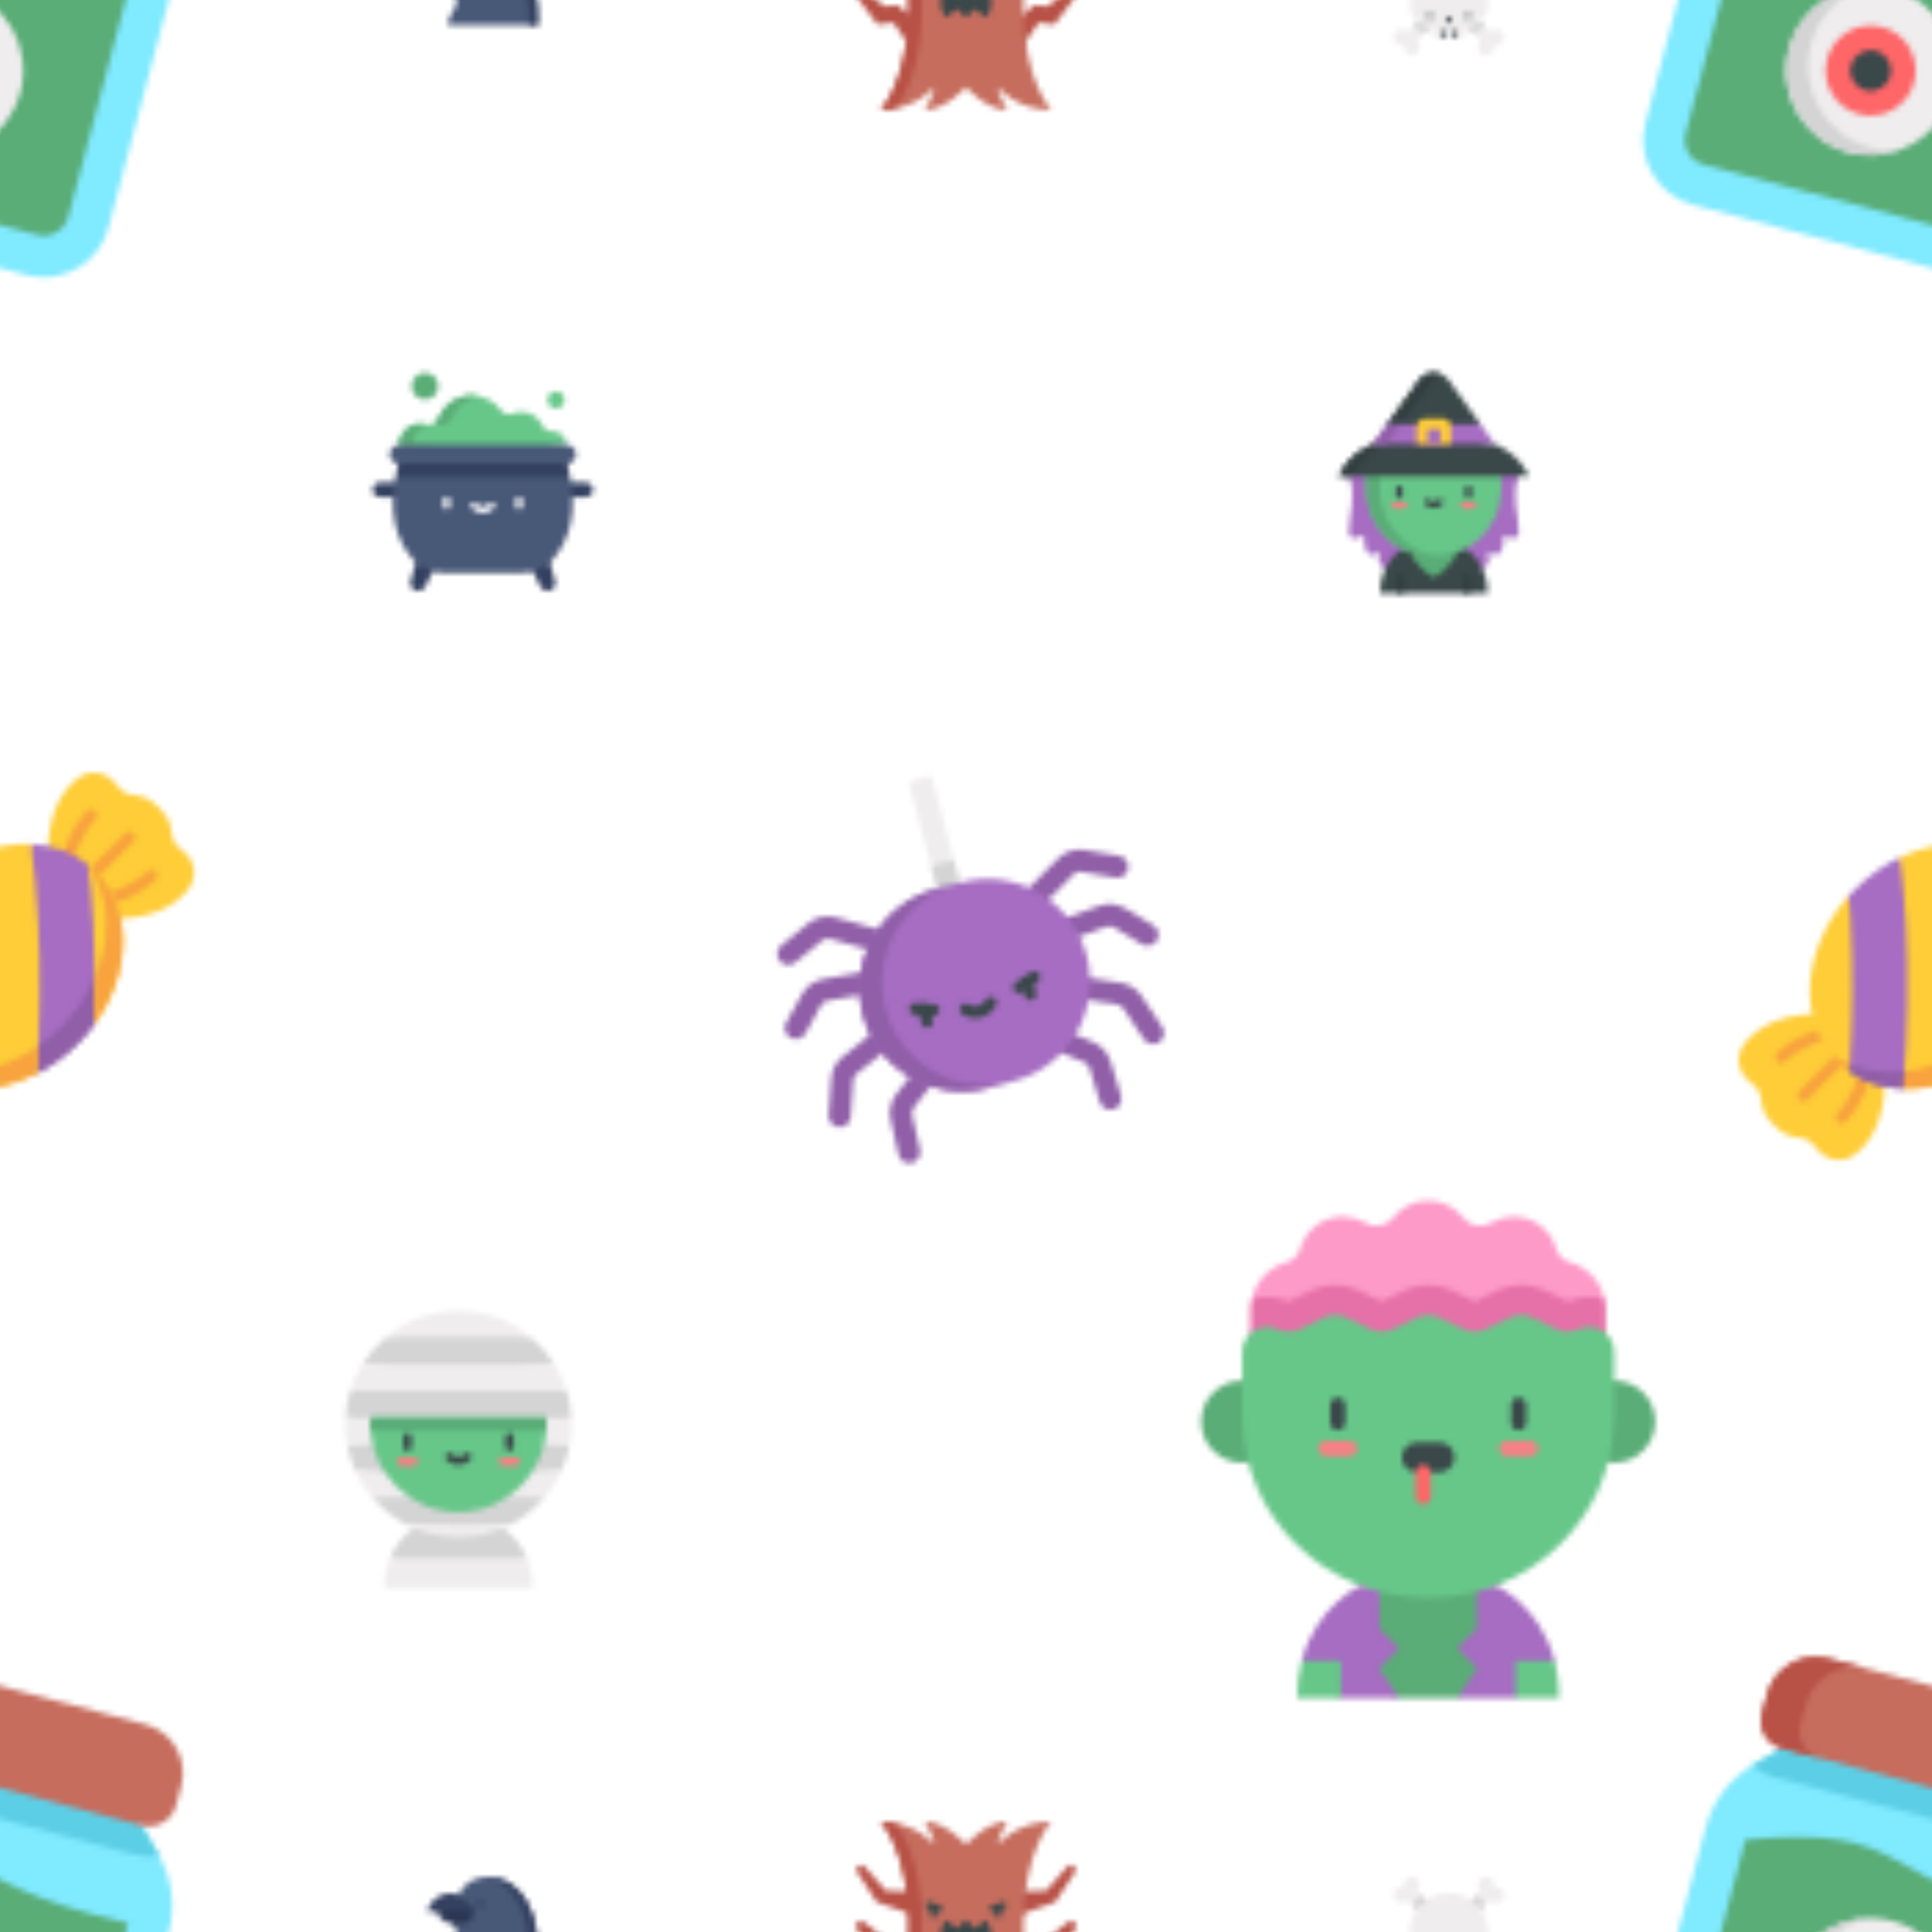 <svg xmlns="http://www.w3.org/2000/svg" xmlns:xlink="http://www.w3.org/1999/xlink" xmlns:fi="http://pattern.flaticon.com/" x="0" y="0" width="350" height="350" viewBox="0 0 350 350"><rect x="0px" y="0px" width="100%" height="100%" opacity="1" fill="transparent"/><defs><g transform="matrix(0.17 0.045 -0.045 0.17 317.933 -53.064)" id="L1_1"><path d="M 390.238 125.332 L 366.449 101.543 L 213.508 57.688 L 55.566 101.543 L 31.781 125.332 C 11.75 145.359 0.5 172.523 0.5 200.848 L 0.5 442.934 C 0.5 481.078 31.422 512 69.566 512 L 352.453 512 C 390.598 512 421.52 481.078 421.52 442.934 L 421.52 200.848 C 421.52 172.523 410.266 145.359 390.238 125.332 Z M 390.238 125.332 " fill="#80eaff" fill-opacity="1" stroke="none"/><path d="M 378.613 202.398 C 174.184 210.953 211.008 140.875 43.406 202.398 L 43.406 442.934 C 43.406 457.359 55.141 469.094 69.566 469.094 L 352.453 469.094 C 366.875 469.094 378.613 457.359 378.613 442.934 L 378.613 202.398 " fill="#5aad77" fill-opacity="1" stroke="none"/><path d="M 298.16 331.559 C 298.16 379.691 259.141 418.707 211.008 418.707 C 162.875 418.707 123.859 379.691 123.859 331.559 C 123.859 283.426 162.875 244.406 211.008 244.406 C 259.141 244.406 298.16 283.426 298.16 331.559 Z M 298.16 331.559 " fill="#efedee" fill-opacity="1" stroke="none"/><path d="M 231.613 408.406 C 183.48 408.406 144.461 369.387 144.461 321.254 C 144.461 291.27 159.609 264.828 182.664 249.145 C 148.453 260.91 123.859 293.352 123.859 331.559 C 123.859 379.691 162.875 418.707 211.008 418.707 C 229.156 418.707 246.004 413.156 259.957 403.668 C 251.07 406.723 241.539 408.406 231.613 408.406 Z M 231.613 408.406 " fill="#d4d4d4" fill-opacity="1" stroke="none"/><path d="M 257.391 331.559 C 257.391 357.172 236.625 377.938 211.008 377.938 C 185.395 377.938 164.625 357.172 164.625 331.559 C 164.625 305.941 185.395 285.176 211.008 285.176 C 236.625 285.176 257.391 305.941 257.391 331.559 Z M 257.391 331.559 " fill="#ff6668" fill-opacity="1" stroke="none"/><path d="M 231.984 331.559 C 231.984 343.141 222.594 352.531 211.008 352.531 C 199.426 352.531 190.035 343.141 190.035 331.559 C 190.035 319.973 199.426 310.582 211.008 310.582 C 222.594 310.582 231.984 319.973 231.984 331.559 Z M 231.984 331.559 " fill="#3a484a" fill-opacity="1" stroke="none"/><path d="M 55.566 132.449 L 366.449 132.449 C 375.473 132.449 384.031 130.434 391.715 126.848 C 391.227 126.34 390.734 125.832 390.238 125.332 L 366.449 101.543 L 213.508 57.688 L 55.566 101.543 L 31.781 125.332 C 31.281 125.832 30.789 126.34 30.301 126.848 C 37.984 130.434 46.543 132.449 55.566 132.449 Z M 55.566 132.449 " fill="#5ccfe6" fill-opacity="1" stroke="none"/><path d="M 343.684 0 L 78.336 0 C 49.715 0 26.516 23.199 26.516 51.82 L 26.516 72.492 C 26.516 88.535 39.523 101.543 55.566 101.543 L 366.449 101.543 C 382.496 101.543 395.5 88.535 395.5 72.492 L 395.5 51.82 C 395.5 23.199 372.301 0 343.684 0 Z M 343.684 0 " fill="#c66d5e" fill-opacity="1" stroke="none"/><path d="M 67.723 72.492 L 67.723 51.82 C 67.723 23.199 90.922 0 119.543 0 L 78.336 0 C 49.715 0 26.516 23.199 26.516 51.82 L 26.516 72.492 C 26.516 88.535 39.523 101.543 55.566 101.543 L 96.773 101.543 C 80.73 101.543 67.723 88.539 67.723 72.492 Z M 67.723 72.492 " fill="#b85146" fill-opacity="1" stroke="none"/></g><g transform="matrix(0.039 0 0 0.039 77.5 340)" id="L1_3"><path d="M 144.977 83.117 C 202.023 -60.707 526.023 -47.352 511.527 372.012 L 93.203 372.012 C 93.203 310.918 170.863 281.926 113.914 216.691 Z M 144.977 83.117 " fill="#485877" fill-opacity="1" stroke="none"/><path d="M 259.996 1.711 C 364.684 13.859 479.062 119.09 470.32 372.012 L 511.527 372.012 C 521.441 85.227 373.055 -11.672 259.996 1.711 Z M 259.996 1.711 " fill="#334060" fill-opacity="1" stroke="none"/><path d="M 133.227 133.652 L 41.949 161.812 C 41.949 161.812 59.031 216.691 113.914 216.691 L 159.992 216.691 C 190.301 216.691 214.871 192.121 214.871 161.812 Z M 133.227 133.652 " fill="#2b3652" fill-opacity="1" stroke="none"/><path d="M 214.871 161.812 L 0.012 161.812 C -1.023 126.09 59.551 54.641 144.977 83.117 C 162.578 118.84 214.871 119.359 214.871 161.812 Z M 214.871 161.812 " fill="#334060" fill-opacity="1" stroke="none"/><path d="M 244.379 143.879 C 240.113 143.879 236.652 140.422 236.652 136.152 L 236.652 115.699 C 236.652 111.43 240.113 107.973 244.379 107.973 C 248.648 107.973 252.105 111.43 252.105 115.699 L 252.105 136.152 C 252.105 140.422 248.648 143.879 244.379 143.879 Z M 244.379 143.879 " fill="#2b3652" fill-opacity="1" stroke="none"/></g><g transform="matrix(0.078 0 0 0.078 155 330)" id="L1_5"><path d="M 385.211 162.023 L 442.727 160.379 L 492.148 104.191 C 495.73 100.117 501.777 99.328 506.289 102.348 C 511.219 105.652 512.566 112.312 509.312 117.273 L 463.52 187.02 L 365.59 221.332 L 356.035 193.355 Z M 385.211 162.023 " fill="#b85146" fill-opacity="1" stroke="none"/><path d="M 378.363 377.688 L 424.855 309.055 L 461.941 313.176 L 509.961 249.609 C 513.453 244.984 513.062 238.504 509.039 234.332 C 504.824 229.961 497.973 229.512 493.223 233.297 L 445.973 270.938 L 415.066 268.363 L 370.145 306.41 L 348.105 357.988 Z M 378.363 377.688 " fill="#b85146" fill-opacity="1" stroke="none"/><path d="M 256.418 53.035 C 256.418 53.035 208.484 0 160.547 0 C 160.547 0 181.965 35.695 182.984 53.035 C 182.984 53.035 138.109 0 58.555 0 C 58.555 0 122.812 69.355 122.812 235.602 L 122.812 276.398 C 122.812 442.645 58.555 512 58.555 512 C 138.109 512 182.984 458.965 182.984 458.965 C 181.965 476.305 160.547 512 160.547 512 C 208.484 512 256.418 458.965 256.418 458.965 C 256.418 458.965 304.355 512 352.293 512 C 352.293 512 330.875 476.305 329.855 458.965 C 329.855 458.965 374.73 512 454.285 512 C 454.285 512 390.031 442.645 390.031 276.398 L 390.031 235.602 C 390.027 69.355 454.285 0 454.285 0 C 374.73 0 329.855 53.035 329.855 53.035 C 330.875 35.699 352.293 0 352.293 0 C 304.355 0 256.418 53.035 256.418 53.035 Z M 256.418 53.035 " fill="#c66d5e" fill-opacity="1" stroke="none"/><path d="M 92.195 3.273 C 81.797 1.215 70.574 0 58.555 0 C 58.555 0 103.516 48.555 118.215 161.754 L 70.113 160.379 L 20.691 104.191 C 17.109 100.117 11.059 99.328 6.551 102.348 C 1.621 105.652 0.273 112.312 3.527 117.273 L 49.32 187.02 L 122.391 212.617 C 122.664 220.066 122.812 227.723 122.812 235.602 L 122.812 276.398 C 122.812 280.824 122.758 285.164 122.668 289.449 L 97.773 268.363 L 66.867 270.938 L 19.617 233.297 C 14.863 229.512 8.016 229.961 3.801 234.332 C -0.223 238.504 -0.613 244.984 2.879 249.609 L 50.898 313.176 L 87.984 309.055 L 117.84 353.125 C 102.762 464.277 58.555 512 58.555 512 C 70.574 512 81.797 510.785 92.195 508.727 C 104.445 493.254 153.715 421.973 153.715 276.398 L 153.715 235.602 C 153.715 90.027 104.449 18.746 92.195 3.273 Z M 92.195 3.273 " fill="#b85146" fill-opacity="1" stroke="none"/><path d="M 304.309 231.203 C 302.508 229.301 299.492 229.234 297.57 231.016 L 278.57 248.617 L 259.691 231.133 C 257.844 229.422 254.992 229.422 253.148 231.133 L 234.27 248.617 L 215.27 231.016 C 213.348 229.234 210.336 229.301 208.531 231.203 C 204.332 235.637 197.957 245.242 197.957 262.695 C 197.957 280.152 204.332 289.758 208.531 294.191 C 210.332 296.094 213.348 296.16 215.27 294.379 L 234.27 276.777 L 253.148 294.262 C 254.996 295.969 257.848 295.969 259.691 294.262 L 278.57 276.777 L 297.57 294.375 C 299.492 296.16 302.504 296.094 304.309 294.188 C 308.508 289.758 314.883 280.148 314.883 262.695 C 314.883 245.242 308.508 235.637 304.309 231.203 Z M 304.309 231.203 " fill="#3a484a" fill-opacity="1" stroke="none"/><path d="M 196.723 194.965 L 171.887 186.559 C 167.848 185.191 163.461 187.359 162.094 191.402 C 160.723 195.441 162.891 199.828 166.934 201.195 L 173.41 203.387 L 173.41 215.91 C 173.41 220.176 176.867 223.637 181.137 223.637 C 185.402 223.637 188.863 220.176 188.863 215.91 L 188.863 208.617 L 191.766 209.602 C 192.586 209.879 193.422 210.012 194.246 210.012 C 197.465 210.012 200.473 207.98 201.562 204.762 C 202.93 200.719 200.762 196.332 196.723 194.965 Z M 196.723 194.965 " fill="#3a484a" fill-opacity="1" stroke="none"/><path d="M 350.746 191.402 C 349.379 187.359 344.992 185.191 340.953 186.559 L 316.117 194.965 C 312.078 196.332 309.91 200.719 311.277 204.762 C 312.367 207.98 315.375 210.012 318.594 210.012 C 319.414 210.012 320.254 209.879 321.074 209.602 L 323.977 208.617 L 323.977 215.91 C 323.977 220.176 327.438 223.637 331.703 223.637 C 335.973 223.637 339.43 220.176 339.43 215.91 L 339.43 203.387 L 345.906 201.195 C 349.949 199.828 352.117 195.441 350.746 191.402 Z M 350.746 191.402 " fill="#3a484a" fill-opacity="1" stroke="none"/></g><g transform="matrix(0.039 0 0 0.039 252.5 340)" id="L1_7"><path d="M 445.863 402.926 C 446.668 403.734 447.961 403.703 448.766 402.898 C 448.773 402.891 448.777 402.887 448.781 402.883 C 463.82 387.844 488.574 388.434 502.852 404.652 C 515.094 418.555 515.043 439.809 502.738 453.656 C 492.816 464.828 477.906 468.504 464.695 464.695 C 468.5 477.906 464.824 492.82 453.656 502.742 C 439.809 515.043 418.551 515.094 404.648 502.855 C 388.43 488.574 387.84 463.824 402.883 448.781 C 402.887 448.777 402.891 448.77 402.898 448.766 C 403.703 447.961 403.73 446.668 402.926 445.867 L 66.137 109.074 C 65.328 108.266 64.035 108.297 63.234 109.102 C 63.227 109.105 63.223 109.113 63.219 109.117 C 48.18 124.16 23.426 123.57 9.148 107.352 C -3.094 93.449 -3.043 72.191 9.258 58.344 C 19.184 47.176 34.094 43.5 47.305 47.305 C 43.5 34.094 47.176 19.184 58.344 9.262 C 72.191 -3.043 93.449 -3.094 107.352 9.145 C 123.57 23.426 124.16 48.176 109.117 63.219 C 109.113 63.223 109.109 63.227 109.102 63.23 C 108.297 64.035 108.266 65.328 109.074 66.133 Z M 445.863 402.926 " fill="#efedee" fill-opacity="1" stroke="none"/><path d="M 66.137 402.926 C 65.328 403.734 64.035 403.703 63.234 402.898 C 63.227 402.891 63.223 402.887 63.219 402.883 C 48.18 387.844 23.426 388.434 9.148 404.652 C -3.094 418.555 -3.043 439.809 9.262 453.656 C 19.184 464.828 34.094 468.504 47.305 464.695 C 43.5 477.906 47.176 492.82 58.344 502.742 C 72.191 515.043 93.449 515.094 107.352 502.855 C 123.57 488.574 124.16 463.824 109.117 448.781 C 109.113 448.777 109.109 448.77 109.102 448.766 C 108.297 447.961 108.266 446.668 109.074 445.867 L 445.863 109.074 C 446.668 108.27 447.961 108.297 448.766 109.102 C 448.773 109.109 448.777 109.113 448.781 109.117 C 463.82 124.16 488.574 123.57 502.852 107.352 C 515.094 93.449 515.043 72.191 502.738 58.344 C 492.816 47.176 477.906 43.5 464.695 47.309 C 468.5 34.094 464.824 19.184 453.656 9.262 C 439.809 -3.039 418.551 -3.09 404.648 9.148 C 388.43 23.426 387.84 48.18 402.883 63.219 C 402.887 63.227 402.891 63.23 402.898 63.234 C 403.703 64.039 403.73 65.332 402.926 66.137 Z M 66.137 402.926 " fill="#efedee" fill-opacity="1" stroke="none"/><path d="M 382.441 86.621 L 89.832 379.23 C 105.812 393.141 125.125 403.32 146.398 408.383 C 146.398 408.43 146.406 408.48 146.406 408.527 L 425.484 129.453 C 413.254 113.211 398.746 98.773 382.441 86.621 Z M 382.441 86.621 " fill="#d4d4d4" fill-opacity="1" stroke="none"/><path d="M 129.559 86.621 C 113.25 98.773 98.746 113.211 86.516 129.453 L 365.594 408.531 C 365.594 408.48 365.602 408.43 365.602 408.383 C 386.875 403.32 406.188 393.145 422.168 379.23 Z M 129.559 86.621 " fill="#d4d4d4" fill-opacity="1" stroke="none"/><path d="M 256 75.602 C 155.957 75.602 74.855 156.703 74.855 256.746 L 74.855 278.676 C 74.855 335.234 120.707 381.082 177.266 381.082 L 177.266 406.199 C 177.266 422.879 190.785 436.398 207.465 436.398 L 304.535 436.398 C 321.215 436.398 334.734 422.879 334.734 406.199 L 334.734 381.082 C 391.293 381.082 437.141 335.234 437.141 278.676 L 437.141 256.746 C 437.145 156.703 356.043 75.602 256 75.602 Z M 256 75.602 " fill="#efedee" fill-opacity="1" stroke="none"/><path d="M 166.773 346.262 C 162.504 346.262 159.047 342.805 159.047 338.535 L 159.047 322.387 C 159.047 318.121 162.504 314.66 166.773 314.66 C 171.043 314.66 174.5 318.121 174.5 322.387 L 174.5 338.535 C 174.5 342.805 171.039 346.262 166.773 346.262 Z M 166.773 346.262 " fill="#3a484a" fill-opacity="1" stroke="none"/><path d="M 345.227 346.262 C 340.957 346.262 337.5 342.805 337.5 338.535 L 337.5 322.387 C 337.5 318.121 340.957 314.66 345.227 314.66 C 349.492 314.66 352.953 318.121 352.953 322.387 L 352.953 338.535 C 352.953 342.805 349.492 346.262 345.227 346.262 Z M 345.227 346.262 " fill="#3a484a" fill-opacity="1" stroke="none"/><path d="M 270.379 351.238 L 262.531 336.082 C 259.629 330.477 251.57 330.59 248.828 336.277 L 241.52 351.434 C 239.07 356.52 242.773 362.422 248.422 362.422 L 263.578 362.422 C 269.32 362.422 273.02 356.336 270.379 351.238 Z M 270.379 351.238 " fill="#3a484a" fill-opacity="1" stroke="none"/><path d="M 223.555 436.398 L 223.555 401.188 C 223.555 396.922 227.016 393.465 231.281 393.465 C 235.551 393.465 239.008 396.922 239.008 401.188 L 239.008 436.398 Z M 223.555 436.398 " fill="#3a484a" fill-opacity="1" stroke="none"/><path d="M 272.992 436.398 L 272.992 401.188 C 272.992 396.922 276.449 393.465 280.719 393.465 C 284.984 393.465 288.445 396.922 288.445 401.188 L 288.445 436.398 Z M 272.992 436.398 " fill="#3a484a" fill-opacity="1" stroke="none"/></g><g transform="matrix(0.078 0 0 0.078 67.5 67.5)" id="L1_9"><path d="M 16.75 255.406 C 7.5 255.406 0 262.906 0 272.156 C 0 281.41 7.5 288.91 16.75 288.91 L 80.113 288.91 L 80.113 255.406 Z M 16.75 255.406 " fill="#334060" fill-opacity="1" stroke="none"/><path d="M 107.062 418.547 L 88.066 483.828 C 84.637 495.617 93.48 507.402 105.758 507.402 C 112.797 507.402 119.219 503.391 122.309 497.07 L 149.305 441.852 Z M 107.062 418.547 " fill="#334060" fill-opacity="1" stroke="none"/><path d="M 495.25 255.406 C 504.5 255.406 512 262.906 512 272.156 C 512 281.41 504.5 288.91 495.25 288.91 L 431.887 288.91 L 431.887 255.406 Z M 495.25 255.406 " fill="#334060" fill-opacity="1" stroke="none"/><path d="M 404.938 418.547 L 423.934 483.828 C 427.363 495.617 418.52 507.402 406.242 507.402 C 399.203 507.402 392.781 503.391 389.691 497.07 L 362.695 441.852 Z M 404.938 418.547 " fill="#334060" fill-opacity="1" stroke="none"/><path d="M 450.457 211.707 C 484.125 323.266 452.375 392.543 421.973 429.906 C 403.773 452.273 376.406 465.16 347.574 465.16 L 164.426 465.16 C 135.594 465.16 108.227 452.273 90.027 429.906 C 59.625 392.543 27.875 323.266 61.543 211.707 L 256 189.859 Z M 450.457 211.707 " fill="#485877" fill-opacity="1" stroke="none"/><path d="M 172.012 318.078 C 167.742 318.078 164.285 314.621 164.285 310.352 L 164.285 295.152 C 164.285 290.887 167.742 287.426 172.012 287.426 C 176.277 287.426 179.738 290.887 179.738 295.152 L 179.738 310.352 C 179.738 314.621 176.277 318.078 172.012 318.078 Z M 172.012 318.078 " fill="#ffffff" fill-opacity="1" stroke="none"/><path d="M 339.988 318.078 C 335.723 318.078 332.262 314.621 332.262 310.352 L 332.262 295.152 C 332.262 290.887 335.723 287.426 339.988 287.426 C 344.258 287.426 347.715 290.887 347.715 295.152 L 347.715 310.352 C 347.715 314.621 344.258 318.078 339.988 318.078 Z M 339.988 318.078 " fill="#ffffff" fill-opacity="1" stroke="none"/><path d="M 256 326.191 C 245.691 326.191 236.016 321.887 229.453 314.379 C 226.645 311.168 226.973 306.285 230.184 303.477 C 233.398 300.668 238.277 300.996 241.086 304.211 C 244.715 308.359 250.148 310.738 256 310.738 C 261.852 310.738 267.285 308.359 270.91 304.211 C 273.723 300.996 278.602 300.672 281.812 303.477 C 285.027 306.285 285.355 311.168 282.547 314.379 C 275.984 321.887 266.309 326.191 256 326.191 Z M 256 326.191 " fill="#ffffff" fill-opacity="1" stroke="none"/><path d="M 418.961 136.512 C 418.473 136.512 417.984 136.523 417.5 136.543 C 407.352 137.008 397.945 131.508 393.719 122.27 C 385.375 104.027 366.969 91.355 345.598 91.355 C 338.566 91.355 331.855 92.73 325.719 95.223 C 315.633 99.32 304.176 95.77 297.672 87.043 C 282.406 66.566 258.012 53.301 230.512 53.301 C 195.113 53.301 164.863 75.262 152.609 106.301 C 148.055 117.824 135.57 124.113 123.629 120.805 C 119.457 119.648 115.062 119.031 110.52 119.031 C 83.469 119.031 61.543 140.961 61.543 168.008 L 256 189.859 L 450.457 168.012 C 450.457 150.613 436.355 136.512 418.961 136.512 Z M 418.961 136.512 " fill="#67c789" fill-opacity="1" stroke="none"/><path d="M 152.582 31.492 C 152.582 48.605 138.703 62.48 121.59 62.48 C 104.473 62.48 90.598 48.605 90.598 31.492 C 90.598 14.375 104.473 0.5 121.59 0.5 C 138.703 0.5 152.582 14.375 152.582 31.492 Z M 152.582 31.492 " fill="#5aad77" fill-opacity="1" stroke="none"/><path d="M 445.762 63.535 C 445.762 74.418 436.941 83.238 426.059 83.238 C 415.18 83.238 406.359 74.418 406.359 63.535 C 406.359 52.656 415.18 43.836 426.059 43.836 C 436.941 43.836 445.762 52.656 445.762 63.535 Z M 445.762 63.535 " fill="#67c789" fill-opacity="1" stroke="none"/><path d="M 61.543 211.707 C 58.379 222.188 55.797 232.289 53.73 242.031 C 56.281 242.414 58.887 242.613 61.543 242.613 L 450.457 242.613 C 453.109 242.613 455.719 242.41 458.266 242.031 C 456.203 232.289 453.617 222.188 450.457 211.707 L 256 189.859 Z M 61.543 211.707 " fill="#334060" fill-opacity="1" stroke="none"/><path d="M 92.449 168.012 C 92.449 146.199 106.711 127.723 126.414 121.383 C 125.484 121.242 124.555 121.062 123.629 120.805 C 119.457 119.648 115.062 119.031 110.52 119.031 C 83.469 119.031 61.543 140.961 61.543 168.008 L 256 189.859 L 271.453 188.121 Z M 92.449 168.012 " fill="#5aad77" fill-opacity="1" stroke="none"/><path d="M 141.426 119.031 C 145.965 119.031 150.363 119.648 154.535 120.805 C 166.477 124.113 178.961 117.828 183.512 106.301 C 193.941 79.891 217.406 60.062 245.977 54.734 C 240.965 53.797 235.797 53.305 230.512 53.305 C 195.113 53.305 164.863 75.262 152.609 106.301 C 150.352 112.012 146.145 116.434 141.023 119.043 C 141.156 119.039 141.289 119.031 141.426 119.031 Z M 141.426 119.031 " fill="#5aad77" fill-opacity="1" stroke="none"/><path d="M 450.457 168.012 L 61.543 168.012 C 49.477 168.012 39.691 177.793 39.691 189.859 C 39.691 201.926 49.477 211.707 61.543 211.707 L 450.457 211.707 C 462.523 211.707 472.309 201.926 472.309 189.859 C 472.309 177.793 462.527 168.012 450.457 168.012 Z M 450.457 168.012 " fill="#485877" fill-opacity="1" stroke="none"/></g><g transform="matrix(0.078 0 0 0.078 242.5 67.5)" id="L1_11"><path d="M 418.688 240.52 C 399.883 286.051 418.688 328.613 418.688 372.66 C 414.73 395.918 383.551 377.609 383.551 377.609 C 383.551 440.461 355.336 423.137 346.43 414.23 C 356.828 450.359 333.715 454.012 333.715 454.012 L 108.734 454.012 C 108.734 454.012 85.621 450.359 96.02 414.23 C 87.113 423.137 58.898 440.461 58.898 377.609 C 58.898 377.609 27.719 395.918 23.762 372.66 C 23.762 328.613 42.566 286.051 23.762 240.52 L 64.836 220.723 L 221.223 143.023 L 377.613 220.723 Z M 418.688 240.52 " fill="#a66dc2" fill-opacity="1" stroke="none"/><path d="M 285.406 404.348 L 157.043 404.348 C 157.043 404.348 96.02 431.102 96.02 512 L 346.43 512 C 346.43 431.098 285.406 404.348 285.406 404.348 Z M 285.406 404.348 " fill="#3a484a" fill-opacity="1" stroke="none"/><path d="M 274.84 418.16 C 274.84 418.16 265.766 450.082 221.223 476.094 C 176.684 450.082 167.609 418.16 167.609 418.16 Z M 274.84 418.16 " fill="#5aad77" fill-opacity="1" stroke="none"/><path d="M 377.613 271.203 C 377.613 357.574 307.594 427.594 221.223 427.594 C 134.855 427.594 64.836 357.574 64.836 271.203 L 64.836 220.723 L 377.613 220.723 Z M 377.613 271.203 " fill="#67c789" fill-opacity="1" stroke="none"/><path d="M 95.742 271.203 L 95.742 220.723 L 64.836 220.723 L 64.836 271.203 C 64.836 357.574 134.855 427.594 221.223 427.594 C 226.438 427.594 231.594 427.332 236.676 426.832 C 157.562 419.07 95.742 352.359 95.742 271.203 Z M 95.742 271.203 " fill="#5aad77" fill-opacity="1" stroke="none"/><path d="M 301.547 292.926 C 297.281 292.926 293.82 289.469 293.82 285.199 L 293.82 269.582 C 293.82 265.316 297.281 261.855 301.547 261.855 C 305.816 261.855 309.273 265.316 309.273 269.582 L 309.273 285.199 C 309.273 289.469 305.816 292.926 301.547 292.926 Z M 301.547 292.926 " fill="#3a484a" fill-opacity="1" stroke="none"/><path d="M 312.184 315.883 L 290.914 315.883 C 286.645 315.883 283.188 312.426 283.188 308.156 C 283.188 303.891 286.645 300.43 290.914 300.43 L 312.184 300.43 C 316.449 300.43 319.91 303.891 319.91 308.156 C 319.91 312.426 316.449 315.883 312.184 315.883 Z M 312.184 315.883 " fill="#f98084" fill-opacity="1" stroke="none"/><path d="M 140.902 292.926 C 136.633 292.926 133.176 289.469 133.176 285.199 L 133.176 269.582 C 133.176 265.316 136.633 261.855 140.902 261.855 C 145.168 261.855 148.629 265.316 148.629 269.582 L 148.629 285.199 C 148.629 289.469 145.168 292.926 140.902 292.926 Z M 140.902 292.926 " fill="#3a484a" fill-opacity="1" stroke="none"/><path d="M 151.539 315.883 L 130.266 315.883 C 126 315.883 122.539 312.426 122.539 308.156 C 122.539 303.891 126 300.43 130.266 300.43 L 151.539 300.43 C 155.805 300.43 159.266 303.891 159.266 308.156 C 159.266 312.426 155.805 315.883 151.539 315.883 Z M 151.539 315.883 " fill="#f98084" fill-opacity="1" stroke="none"/><path d="M 221.223 315 C 213.395 315 206.039 311.723 201.043 306.004 C 198.234 302.789 198.559 297.91 201.773 295.102 C 204.984 292.293 209.867 292.621 212.676 295.832 C 214.738 298.191 217.855 299.547 221.223 299.547 C 224.594 299.547 227.711 298.191 229.773 295.832 C 232.582 292.617 237.465 292.293 240.676 295.102 C 243.891 297.91 244.219 302.789 241.406 306.004 C 236.41 311.723 229.055 315 221.223 315 Z M 221.223 315 " fill="#3a484a" fill-opacity="1" stroke="none"/><path d="M 136.145 512 L 136.145 477.082 C 136.145 472.812 139.605 469.355 143.871 469.355 C 148.137 469.355 151.598 472.812 151.598 477.082 L 151.598 512 Z M 136.145 512 " fill="#323e40" fill-opacity="1" stroke="none"/><path d="M 290.852 512 L 290.852 477.082 C 290.852 472.812 294.312 469.355 298.578 469.355 C 302.844 469.355 306.305 472.812 306.305 477.082 L 306.305 512 Z M 290.852 512 " fill="#323e40" fill-opacity="1" stroke="none"/><path d="M 255.727 17.668 C 247.73 6.574 234.895 0 221.223 0 C 207.555 0 194.719 6.574 186.719 17.668 L 113.188 119.766 L 221.223 143.023 L 329.262 119.766 Z M 255.727 17.668 " fill="#3a484a" fill-opacity="1" stroke="none"/><path d="M 144.094 119.766 L 217.625 17.668 C 222.488 10.926 229.141 5.863 236.676 2.922 C 231.812 1.023 226.586 0 221.223 0 C 207.555 0 194.719 6.574 186.719 17.668 L 113.188 119.766 L 221.223 143.023 L 236.676 139.699 Z M 144.094 119.766 " fill="#323e40" fill-opacity="1" stroke="none"/><path d="M 362.766 166.285 L 221.223 143.023 L 79.684 166.285 C 79.684 166.285 25.246 185.09 0.5 240.52 L 441.949 240.52 C 417.203 185.09 362.766 166.285 362.766 166.285 Z M 362.766 166.285 " fill="#3a484a" fill-opacity="1" stroke="none"/><path d="M 110.59 166.285 L 236.676 145.566 L 221.223 143.023 L 79.684 166.285 C 79.684 166.285 25.246 185.09 0.5 240.52 L 31.406 240.52 C 56.148 185.09 110.59 166.285 110.59 166.285 Z M 110.59 166.285 " fill="#323e40" fill-opacity="1" stroke="none"/><path d="M 362.766 166.285 L 79.684 166.285 L 113.188 119.766 L 329.262 119.766 Z M 362.766 166.285 " fill="#a66dc2" fill-opacity="1" stroke="none"/><path d="M 113.188 119.766 L 79.684 166.285 L 110.59 166.285 L 144.094 119.766 Z M 113.188 119.766 " fill="#905fa8" fill-opacity="1" stroke="none"/><path d="M 241.688 106.266 L 200.762 106.266 C 190.145 106.266 181.535 114.875 181.535 125.492 L 181.535 166.285 L 260.91 166.285 L 260.91 125.492 C 260.91 114.875 252.305 106.266 241.688 106.266 Z M 241.688 106.266 " fill="#fecd38" fill-opacity="1" stroke="none"/><path d="M 206.281 131.012 L 236.168 131.012 L 236.168 166.285 L 206.281 166.285 Z M 206.281 131.012 " fill="#a66dc2" fill-opacity="1" stroke="none"/></g><g transform="matrix(0.137 0 0 0.137 315 140)" id="L1_13"><path d="M 318.984 98.875 C 320.988 47.527 340.27 20.766 359.023 6.84 C 374.844 -4.91 397.246 -1.07 408.809 14.883 C 427.578 40.773 437.734 18.09 465.824 46.176 C 493.91 74.266 471.23 84.422 497.117 103.191 C 513.07 114.754 516.91 137.156 505.16 152.977 C 491.234 171.73 464.473 191.012 413.125 193.016 Z M 318.984 98.875 " fill="#fecd38" fill-opacity="1" stroke="none"/><path d="M 381.727 138 C 379.75 138 377.773 137.246 376.266 135.738 C 373.246 132.719 373.246 127.828 376.266 124.809 L 421.258 79.816 C 424.273 76.801 429.168 76.801 432.184 79.816 C 435.203 82.836 435.203 87.727 432.184 90.742 L 387.191 135.738 C 385.684 137.246 383.703 138 381.727 138 Z M 381.727 138 " fill="#f8a33e" fill-opacity="1" stroke="none"/><path d="M 342.711 130.32 C 342.129 130.32 341.543 130.254 340.953 130.117 C 336.797 129.152 334.211 125 335.18 120.844 C 346.168 73.574 369.852 51.422 370.852 50.504 C 373.996 47.621 378.883 47.828 381.77 50.973 C 384.648 54.113 384.445 58.988 381.316 61.875 C 380.938 62.23 360.02 82.234 350.23 124.34 C 349.398 127.91 346.223 130.32 342.711 130.32 Z M 342.711 130.32 " fill="#f8a33e" fill-opacity="1" stroke="none"/><path d="M 389.402 177.027 C 385.891 177.027 382.711 174.613 381.883 171.047 C 380.918 166.891 383.504 162.738 387.66 161.773 C 429.938 151.945 449.934 130.895 450.129 130.684 C 453.031 127.57 457.914 127.375 461.039 130.266 C 464.164 133.152 464.375 138.012 461.496 141.148 C 460.578 142.152 438.426 165.836 391.156 176.824 C 390.57 176.961 389.98 177.027 389.402 177.027 Z M 389.402 177.027 " fill="#f8a33e" fill-opacity="1" stroke="none"/><path d="M 98.875 318.984 C 47.527 320.988 20.766 340.27 6.84 359.023 C -4.91 374.844 -1.07 397.246 14.883 408.809 C 40.773 427.578 18.09 437.734 46.176 465.824 C 74.266 493.91 84.422 471.23 103.191 497.117 C 114.754 513.07 137.156 516.91 152.977 505.16 C 171.73 491.234 191.012 464.473 193.016 413.125 Z M 98.875 318.984 " fill="#fecd38" fill-opacity="1" stroke="none"/><path d="M 85.281 434.445 C 83.305 434.445 81.324 433.691 79.816 432.184 C 76.801 429.164 76.801 424.273 79.816 421.258 L 124.809 376.266 C 127.828 373.246 132.719 373.246 135.738 376.266 C 138.754 379.281 138.754 384.172 135.738 387.191 L 90.742 432.184 C 89.234 433.691 87.258 434.445 85.281 434.445 Z M 85.281 434.445 " fill="#f8a33e" fill-opacity="1" stroke="none"/><path d="M 56.195 383.801 C 54.328 383.801 52.457 383.129 50.977 381.77 C 47.828 378.883 47.617 373.996 50.504 370.852 C 51.422 369.852 73.574 346.164 120.84 335.18 C 124.996 334.211 129.148 336.797 130.117 340.953 C 131.082 345.109 128.496 349.262 124.34 350.23 C 81.68 360.148 62.086 381.086 61.891 381.297 C 60.367 382.957 58.285 383.801 56.195 383.801 Z M 56.195 383.801 " fill="#f8a33e" fill-opacity="1" stroke="none"/><path d="M 135.926 463.531 C 133.84 463.531 131.754 462.688 130.23 461.027 C 127.352 457.891 127.559 453.012 130.684 450.129 C 131.066 449.77 151.984 429.766 161.77 387.66 C 162.738 383.504 166.891 380.918 171.047 381.883 C 175.203 382.852 177.789 387.004 176.824 391.16 C 165.832 438.43 142.152 460.578 141.148 461.5 C 139.664 462.859 137.793 463.531 135.926 463.531 Z M 135.926 463.531 " fill="#f8a33e" fill-opacity="1" stroke="none"/><path d="M 153.863 153.863 C 151.027 156.703 148.289 159.598 145.648 162.531 L 122.609 281.828 L 146.371 395.211 C 166.914 409.523 191.457 417 217.391 417.898 L 256.953 334.793 L 255.648 172.852 L 213.066 111.871 C 192.051 121.824 171.867 135.863 153.863 153.863 Z M 153.863 153.863 " fill="#a66dc2" fill-opacity="1" stroke="none"/><path d="M 296.57 94.18 L 255.645 172.852 L 256.953 334.793 L 304.168 397.551 C 323.297 387.809 341.641 374.633 358.137 358.137 C 366.289 349.984 373.625 341.387 380.145 332.461 L 398.594 214.602 L 372.184 121.699 C 350.902 104.57 324.594 95.512 296.57 94.18 Z M 296.57 94.18 " fill="#a66dc2" fill-opacity="1" stroke="none"/><path d="M 145.648 162.531 C 146.527 173.84 147.27 185.254 147.891 196.762 C 151.309 260.289 150.785 326.879 146.371 395.211 C 140.68 391.246 135.297 386.754 130.273 381.73 C 76.172 327.629 83.68 231.566 145.648 162.531 Z M 145.648 162.531 " fill="#fecd38" fill-opacity="1" stroke="none"/><path d="M 379.785 332.953 C 379.906 332.789 380.023 332.625 380.145 332.461 L 398.594 214.602 L 396.051 205.668 C 394.98 240.828 382.184 277.887 358.289 310.609 C 351.773 319.531 344.434 328.129 336.281 336.285 C 320.906 351.66 303.922 364.148 286.199 373.668 L 304.172 397.555 C 323.297 387.809 341.641 374.633 358.137 358.137 C 365.844 350.43 373.246 341.867 379.785 332.953 Z M 379.785 332.953 " fill="#905fa8" fill-opacity="1" stroke="none"/><path d="M 296.57 94.18 C 300.867 127.406 303.957 161.648 305.848 196.754 C 309.293 261.016 308.727 328.398 304.172 397.551 C 275.844 411.98 245.773 418.879 217.391 417.898 C 223.457 342.652 224.602 269.508 220.852 200.355 C 219.203 170.074 216.605 140.559 213.066 111.871 C 240.508 98.895 269.348 92.887 296.57 94.18 Z M 296.57 94.18 " fill="#fecd38" fill-opacity="1" stroke="none"/><path d="M 381.73 130.27 C 431.512 180.055 429.129 265.375 380.145 332.461 C 381.559 287.199 381.113 243.023 378.801 200.355 C 377.344 173.523 375.133 147.285 372.184 121.703 C 375.496 124.363 378.68 127.223 381.73 130.27 Z M 381.73 130.27 " fill="#fecd38" fill-opacity="1" stroke="none"/><path d="M 381.73 130.273 C 378.707 127.246 375.52 124.383 372.184 121.703 C 372.238 122.168 372.285 122.637 372.34 123.105 C 401.27 163.348 403.438 219.426 380.898 271.289 C 381.027 291.43 380.789 311.828 380.145 332.461 C 429.129 265.379 431.512 180.055 381.73 130.273 Z M 381.73 130.273 " fill="#f8a33e" fill-opacity="1" stroke="none"/><path d="M 217.391 417.898 L 228.922 393.676 C 217.676 395.617 206.48 396.422 195.535 396.043 C 177.418 395.418 159.98 391.566 144.109 384.43 L 146.371 395.211 C 148.938 397 151.566 398.684 154.254 400.258 C 169.039 408.926 185.559 414.379 202.965 416.699 C 207.715 417.328 212.527 417.73 217.391 417.898 Z M 217.391 417.898 " fill="#905fa8" fill-opacity="1" stroke="none"/><path d="M 146.953 385.656 C 139.078 382.348 131.559 378.262 124.516 373.355 C 123.02 372.312 121.543 371.23 120.086 370.113 C 120.859 371.117 121.652 372.117 122.461 373.102 C 122.469 373.109 122.473 373.117 122.48 373.125 C 128.82 380.871 136.168 387.801 144.25 393.699 C 144.953 394.211 145.66 394.715 146.371 395.211 C 146.578 392.02 146.766 388.84 146.953 385.656 Z M 146.953 385.656 " fill="#f8a33e" fill-opacity="1" stroke="none"/><path d="M 306.188 361.422 C 298.426 366.793 290.445 371.559 282.316 375.699 C 261.715 386.191 240.195 392.684 219.07 395.074 C 218.555 402.664 218.008 410.266 217.391 417.898 C 235.129 418.512 253.527 416.047 271.746 410.59 C 282.68 407.316 293.547 402.965 304.172 397.555 C 304.969 385.453 305.637 373.406 306.188 361.422 Z M 306.188 361.422 " fill="#f8a33e" fill-opacity="1" stroke="none"/></g><g transform="matrix(0.132 -0.035 0.035 0.132 132.536 150.198)" id="L1_15"><path d="M 243.328 0 L 274.195 0 L 274.195 210.988 L 243.328 210.988 Z M 243.328 0 " fill="#efedee" fill-opacity="1" stroke="none"/><path d="M 155.625 210.988 C 153.105 210.988 150.559 210.34 148.23 208.977 L 88.734 174.121 C 85.914 172.469 82.562 172.121 79.477 173.137 L 36.348 192.703 C 28.973 196.047 20.289 192.785 16.945 185.414 C 13.602 178.039 16.863 169.355 24.234 166.012 L 67.934 146.184 C 68.25 146.043 68.57 145.91 68.895 145.789 C 80.363 141.539 92.996 142.645 103.551 148.828 L 163.047 183.684 C 170.031 187.777 172.375 196.758 168.285 203.738 C 165.555 208.395 160.656 210.988 155.625 210.988 Z M 155.625 210.988 " fill="#905fa8" fill-opacity="1" stroke="none"/><path d="M 14.656 291.574 C 10.992 291.574 7.328 290.211 4.484 287.469 C -1.344 281.852 -1.512 272.57 4.105 266.746 L 34.094 235.637 C 42.668 226.82 54.555 222.398 66.738 223.441 L 135.441 229.348 C 143.504 230.043 149.48 237.141 148.785 245.207 C 148.094 253.27 140.992 259.242 132.93 258.551 L 64.23 252.645 C 60.84 252.359 57.527 253.59 55.152 256.031 L 25.211 287.09 C 22.332 290.074 18.496 291.574 14.656 291.574 Z M 14.656 291.574 " fill="#905fa8" fill-opacity="1" stroke="none"/><path d="M 41 419.449 C 39.43 419.449 37.832 419.195 36.266 418.66 C 28.605 416.043 24.516 407.715 27.129 400.055 L 42.422 355.262 C 45.809 343.684 54.066 334.289 65.137 329.449 L 128.316 301.828 C 135.73 298.586 144.371 301.969 147.617 309.383 C 150.859 316.801 147.473 325.441 140.059 328.684 L 76.879 356.309 C 73.758 357.672 71.441 360.336 70.523 363.617 C 70.449 363.875 70.367 364.133 70.281 364.391 L 54.867 409.527 C 52.789 415.617 47.098 419.449 41 419.449 Z M 41 419.449 " fill="#905fa8" fill-opacity="1" stroke="none"/><path d="M 117.973 489.289 C 117.785 489.289 117.602 489.285 117.418 489.277 C 109.328 488.977 103.012 482.18 103.312 474.09 L 105.07 426.863 C 105.441 414.727 111.223 403.441 120.922 395.988 L 175.605 353.984 C 182.027 349.051 191.227 350.258 196.156 356.68 C 201.086 363.098 199.883 372.297 193.461 377.23 L 138.781 419.234 C 136.078 421.309 134.469 424.453 134.363 427.855 L 132.605 475.176 C 132.312 483.082 125.816 489.289 117.973 489.289 Z M 117.973 489.289 " fill="#905fa8" fill-opacity="1" stroke="none"/><path d="M 356.379 210.988 C 358.895 210.988 361.445 210.34 363.773 208.977 L 423.27 174.121 C 426.086 172.469 429.438 172.121 432.527 173.137 L 475.656 192.703 C 483.027 196.047 491.711 192.785 495.059 185.414 C 498.402 178.039 495.137 169.355 487.766 166.012 L 444.066 146.184 C 443.754 146.043 443.434 145.91 443.105 145.789 C 431.637 141.539 419.004 142.645 408.449 148.828 L 348.953 183.684 C 341.969 187.777 339.625 196.758 343.719 203.738 C 346.445 208.395 351.344 210.988 356.379 210.988 Z M 356.379 210.988 " fill="#905fa8" fill-opacity="1" stroke="none"/><path d="M 497.348 291.574 C 501.008 291.574 504.672 290.211 507.516 287.469 C 513.344 281.852 513.516 272.57 507.895 266.746 L 477.906 235.637 C 469.332 226.82 457.445 222.398 445.262 223.441 L 376.562 229.348 C 368.496 230.043 362.52 237.141 363.215 245.207 C 363.906 253.27 371.008 259.242 379.074 258.551 L 447.773 252.645 C 451.16 252.359 454.473 253.59 456.848 256.031 L 486.793 287.09 C 489.668 290.074 493.504 291.574 497.348 291.574 Z M 497.348 291.574 " fill="#905fa8" fill-opacity="1" stroke="none"/><path d="M 471 419.449 C 472.57 419.449 474.168 419.195 475.738 418.66 C 483.398 416.043 487.488 407.715 484.871 400.055 L 469.578 355.262 C 466.195 343.684 457.938 334.289 446.863 329.449 L 383.688 301.828 C 376.27 298.586 367.629 301.969 364.387 309.383 C 361.145 316.801 364.527 325.441 371.945 328.684 L 435.121 356.309 C 438.242 357.672 440.562 360.336 441.48 363.617 C 441.555 363.875 441.633 364.133 441.723 364.391 L 457.133 409.523 C 459.211 415.617 464.906 419.449 471 419.449 Z M 471 419.449 " fill="#905fa8" fill-opacity="1" stroke="none"/><path d="M 394.031 489.289 C 394.215 489.289 394.398 489.285 394.586 489.277 C 402.672 488.977 408.988 482.18 408.688 474.09 L 406.934 426.863 C 406.559 414.727 400.777 403.441 391.078 395.988 L 336.395 353.984 C 329.977 349.051 320.773 350.258 315.844 356.68 C 310.914 363.098 312.117 372.297 318.539 377.23 L 373.223 419.234 C 375.922 421.309 377.531 424.453 377.637 427.855 L 379.395 475.176 C 379.688 483.082 386.188 489.289 394.031 489.289 Z M 394.031 489.289 " fill="#905fa8" fill-opacity="1" stroke="none"/><path d="M 243.328 115.555 L 274.195 115.555 L 274.195 210.988 L 243.328 210.988 Z M 243.328 115.555 " fill="#d4d4d4" fill-opacity="1" stroke="none"/><path d="M 276.031 146.461 L 241.492 146.461 C 166.215 146.461 105.188 207.488 105.188 282.766 C 105.188 358.047 166.215 419.07 241.492 419.07 L 276.031 419.07 C 351.312 419.07 412.336 358.047 412.336 282.766 C 412.336 207.488 351.312 146.461 276.031 146.461 Z M 276.031 146.461 " fill="#a66dc2" fill-opacity="1" stroke="none"/><path d="M 136.094 282.766 C 136.094 207.488 197.117 146.461 272.398 146.461 L 241.492 146.461 C 166.215 146.461 105.188 207.488 105.188 282.766 C 105.188 358.047 166.215 419.07 241.492 419.07 L 272.398 419.07 C 197.117 419.07 136.094 358.047 136.094 282.766 Z M 136.094 282.766 " fill="#905fa8" fill-opacity="1" stroke="none"/><path d="M 185.234 321.242 C 180.965 321.242 177.508 317.781 177.508 313.516 L 177.508 296.535 C 177.508 292.27 180.965 288.809 185.234 288.809 C 189.504 288.809 192.961 292.27 192.961 296.535 L 192.961 313.516 C 192.961 317.781 189.504 321.242 185.234 321.242 Z M 185.234 321.242 " fill="#3a484a" fill-opacity="1" stroke="none"/><path d="M 197.559 308.438 C 196.734 308.438 195.902 308.305 195.078 308.027 L 171.738 300.125 C 167.695 298.758 165.527 294.371 166.895 290.328 C 168.262 286.285 172.652 284.121 176.691 285.488 L 200.035 293.391 C 204.078 294.758 206.242 299.141 204.875 303.184 C 203.785 306.406 200.777 308.438 197.559 308.438 Z M 197.559 308.438 " fill="#3a484a" fill-opacity="1" stroke="none"/><path d="M 326.77 321.242 C 322.5 321.242 319.043 317.781 319.043 313.516 L 319.043 296.535 C 319.043 292.27 322.5 288.809 326.77 288.809 C 331.035 288.809 334.496 292.27 334.496 296.535 L 334.496 313.516 C 334.496 317.781 331.035 321.242 326.77 321.242 Z M 326.77 321.242 " fill="#3a484a" fill-opacity="1" stroke="none"/><path d="M 314.445 308.438 C 311.223 308.438 308.219 306.406 307.125 303.184 C 305.758 299.141 307.926 294.758 311.969 293.391 L 335.312 285.488 C 339.348 284.121 343.738 286.285 345.105 290.328 C 346.477 294.371 344.309 298.758 340.266 300.125 L 316.922 308.027 C 316.102 308.305 315.266 308.438 314.445 308.438 Z M 314.445 308.438 " fill="#3a484a" fill-opacity="1" stroke="none"/><path d="M 256 326.129 C 247.016 326.129 238.582 322.375 232.855 315.824 C 230.047 312.609 230.379 307.73 233.59 304.922 C 236.801 302.113 241.684 302.441 244.492 305.652 C 247.281 308.848 251.477 310.676 256 310.676 C 260.523 310.676 264.719 308.848 267.508 305.652 C 270.316 302.441 275.199 302.113 278.41 304.922 C 281.625 307.73 281.953 312.609 279.145 315.824 C 273.418 322.375 264.984 326.129 256 326.129 Z M 256 326.129 " fill="#3a484a" fill-opacity="1" stroke="none"/></g><g transform="matrix(0.098 0 0 0.098 62.5 237.5)" id="L1_17"><path d="M 336.203 456.738 C 324.277 427.5 304.602 410.191 291.918 401.492 L 127.375 401.492 C 114.691 410.199 95.02 427.512 83.094 456.738 L 83.09 456.738 L 132.301 484.371 L 286.992 484.371 L 336.207 456.738 Z M 336.203 456.738 " fill="#d4d4d4" fill-opacity="1" stroke="none"/><path d="M 344.488 49.266 L 209.648 24.633 L 74.809 49.262 C 58.141 63.336 43.707 79.961 32.109 98.539 L 209.648 123.168 L 387.188 98.539 C 375.59 79.961 361.156 63.336 344.488 49.266 Z M 344.488 49.266 " fill="#d4d4d4" fill-opacity="1" stroke="none"/><path d="M 418.457 197.066 C 417.48 180.012 414.469 163.52 409.656 147.801 L 209.648 123.168 L 9.641 147.801 C 4.828 163.52 1.816 180.012 0.84 197.062 L 0.844 197.062 L 0.84 197.074 L 209.648 221.707 L 418.453 197.074 L 418.453 197.062 L 418.457 197.062 Z M 418.457 197.066 " fill="#d4d4d4" fill-opacity="1" stroke="none"/><path d="M 415.492 246.34 L 209.648 221.707 L 3.805 246.34 C 6.887 263.578 12.098 280.094 19.148 295.594 L 19.152 295.594 L 19.156 295.613 L 209.648 320.246 L 400.141 295.613 L 400.145 295.594 L 400.148 295.594 C 407.199 280.094 412.41 263.578 415.492 246.34 Z M 415.492 246.34 " fill="#d4d4d4" fill-opacity="1" stroke="none"/><path d="M 209.648 320.246 L 50.531 344.879 C 67.637 364.922 88.465 381.695 111.949 394.121 L 111.973 394.121 L 112.012 394.152 L 209.648 406.223 L 307.285 394.152 L 307.324 394.121 L 307.352 394.121 C 330.832 381.695 351.664 364.922 368.77 344.879 Z M 209.648 320.246 " fill="#d4d4d4" fill-opacity="1" stroke="none"/><path d="M 418.797 209.148 C 418.797 221.832 417.668 234.277 415.492 246.34 L 3.805 246.34 C 1.629 234.277 0.5 221.832 0.5 209.148 C 0.5 205.09 0.613 201.074 0.844 197.074 L 418.457 197.074 C 418.684 201.074 418.797 205.09 418.797 209.148 Z M 418.797 209.148 " fill="#efedee" fill-opacity="1" stroke="none"/><path d="M 344.488 49.266 L 74.809 49.266 C 111.215 18.523 158.262 0 209.648 0 C 261.035 0 308.082 18.523 344.488 49.266 Z M 344.488 49.266 " fill="#efedee" fill-opacity="1" stroke="none"/><path d="M 409.656 147.801 L 9.641 147.801 C 15.004 130.293 22.605 113.758 32.109 98.539 L 387.188 98.539 C 396.691 113.758 404.289 130.293 409.656 147.801 Z M 409.656 147.801 " fill="#efedee" fill-opacity="1" stroke="none"/><path d="M 307.285 394.152 C 278.141 409.57 244.914 418.297 209.648 418.297 C 174.383 418.297 141.156 409.57 112.012 394.152 Z M 307.285 394.152 " fill="#efedee" fill-opacity="1" stroke="none"/><path d="M 400.141 295.613 C 391.992 313.535 381.398 330.09 368.766 344.875 L 50.531 344.875 C 37.898 330.09 27.305 313.535 19.156 295.613 Z M 400.141 295.613 " fill="#efedee" fill-opacity="1" stroke="none"/><path d="M 47.543 197.07 C 47.246 201.059 47.094 205.086 47.094 209.148 C 47.094 298.785 120.016 371.707 209.648 371.707 C 299.281 371.707 372.203 298.785 372.203 209.148 C 372.203 205.086 372.051 201.059 371.754 197.07 Z M 47.543 197.07 " fill="#67c789" fill-opacity="1" stroke="none"/><path d="M 47.574 221.707 L 371.723 221.707 C 372.039 217.562 372.203 213.375 372.203 209.148 C 372.203 205.086 372.051 201.059 371.754 197.07 L 47.543 197.07 C 47.246 201.059 47.094 205.086 47.094 209.148 C 47.094 213.375 47.254 217.562 47.574 221.707 Z M 47.574 221.707 " fill="#5aad77" fill-opacity="1" stroke="none"/><path d="M 303.969 259 C 299.703 259 296.242 255.543 296.242 251.273 L 296.242 232.934 C 296.242 228.668 299.703 225.207 303.969 225.207 C 308.238 225.207 311.695 228.668 311.695 232.934 L 311.695 251.273 C 311.695 255.543 308.238 259 303.969 259 Z M 303.969 259 " fill="#3a484a" fill-opacity="1" stroke="none"/><path d="M 316.461 285.957 L 291.48 285.957 C 287.215 285.957 283.754 282.5 283.754 278.23 C 283.754 273.965 287.215 270.504 291.48 270.504 L 316.461 270.504 C 320.727 270.504 324.188 273.965 324.188 278.23 C 324.188 282.5 320.727 285.957 316.461 285.957 Z M 316.461 285.957 " fill="#f98084" fill-opacity="1" stroke="none"/><path d="M 115.328 259 C 111.059 259 107.602 255.543 107.602 251.273 L 107.602 232.934 C 107.602 228.668 111.059 225.207 115.328 225.207 C 119.594 225.207 123.055 228.668 123.055 232.934 L 123.055 251.273 C 123.055 255.543 119.594 259 115.328 259 Z M 115.328 259 " fill="#3a484a" fill-opacity="1" stroke="none"/><path d="M 127.816 285.957 L 102.836 285.957 C 98.57 285.957 95.109 282.5 95.109 278.23 C 95.109 273.965 98.57 270.504 102.836 270.504 L 127.816 270.504 C 132.082 270.504 135.543 273.965 135.543 278.23 C 135.543 282.5 132.082 285.957 127.816 285.957 Z M 127.816 285.957 " fill="#f98084" fill-opacity="1" stroke="none"/><path d="M 209.648 284.922 C 200.844 284.922 192.574 281.238 186.961 274.816 C 184.152 271.602 184.48 266.723 187.691 263.914 C 190.906 261.105 195.789 261.434 198.594 264.645 C 201.273 267.711 205.305 269.469 209.648 269.469 C 213.992 269.469 218.023 267.711 220.703 264.645 C 223.512 261.434 228.391 261.105 231.605 263.914 C 234.816 266.723 235.145 271.605 232.336 274.816 C 226.723 281.238 218.453 284.922 209.648 284.922 Z M 209.648 284.922 " fill="#3a484a" fill-opacity="1" stroke="none"/><path d="M 336.207 456.742 L 83.09 456.742 C 76.941 471.824 72.84 490.098 72.84 512 L 346.457 512 C 346.457 490.098 342.355 471.824 336.207 456.742 Z M 336.207 456.742 " fill="#efedee" fill-opacity="1" stroke="none"/></g><g transform="matrix(0.176 0 0 0.176 217.5 217.5)" id="L1_18"><path d="M 184.223 396.031 L 161.598 451.719 L 161.598 492.805 L 204.422 512 L 264.062 512 L 303.625 487.27 L 303.625 415.848 L 284.266 396.031 Z M 184.223 396.031 " fill="#5aad77" fill-opacity="1" stroke="none"/><path d="M 104.113 473.609 C 119.203 416.152 165.105 396.027 165.105 396.027 L 184.219 396.027 L 184.219 440.555 L 204.426 460.762 L 184.219 480.957 L 184.219 481.969 L 204.426 512 L 144.457 512 Z M 104.113 473.609 " fill="#a66dc2" fill-opacity="1" stroke="none"/><path d="M 144.457 473.609 L 144.457 512 L 99.359 512 C 99.359 497.668 101.141 484.914 104.113 473.609 Z M 144.457 473.609 " fill="#67c789" fill-opacity="1" stroke="none"/><path d="M 324.027 512 L 264.059 512 L 284.266 481.969 L 284.266 480.957 L 264.059 460.762 L 284.266 440.551 L 284.266 396.027 L 303.379 396.027 C 303.379 396.027 349.285 416.152 364.371 473.605 Z M 324.027 512 " fill="#a66dc2" fill-opacity="1" stroke="none"/><path d="M 416.414 110.758 C 416.414 88.355 401.281 69.488 380.676 63.82 C 373.605 61.875 367.977 56.344 365.918 49.301 C 360.395 30.375 342.914 16.551 322.207 16.551 C 313.75 16.551 305.828 18.855 299.043 22.875 C 289.355 28.609 277.07 26.379 270.133 17.508 C 261.801 6.852 248.82 0 234.242 0 C 219.664 0 206.688 6.852 198.352 17.512 C 191.418 26.379 179.133 28.609 169.445 22.875 C 162.656 18.855 154.738 16.551 146.281 16.551 C 125.57 16.551 108.09 30.375 102.566 49.301 C 100.512 56.344 94.883 61.875 87.809 63.82 C 67.207 69.488 52.074 88.355 52.074 110.758 L 52.074 152.918 L 416.414 152.918 Z M 416.414 110.758 " fill="#fd9ac8" fill-opacity="1" stroke="none"/><path d="M 467.984 227.516 C 467.984 250.852 449.07 269.766 425.738 269.766 C 402.406 269.766 383.492 250.852 383.492 227.516 C 383.492 204.184 402.406 185.27 425.738 185.27 C 449.07 185.27 467.984 204.184 467.984 227.516 Z M 467.984 227.516 " fill="#5aad77" fill-opacity="1" stroke="none"/><path d="M 84.992 227.516 C 84.992 250.852 66.078 269.766 42.746 269.766 C 19.414 269.766 0.5 250.852 0.5 227.516 C 0.5 204.184 19.414 185.27 42.746 185.27 C 66.078 185.27 84.992 204.184 84.992 227.516 Z M 84.992 227.516 " fill="#5aad77" fill-opacity="1" stroke="none"/><path d="M 416.414 110.758 C 416.414 107.516 416.086 104.355 415.484 101.293 C 410.547 99.883 405.34 99.109 399.953 99.109 C 392.34 99.109 384.934 100.621 377.898 103.609 L 354.305 92.387 C 346.75 88.793 338.336 86.895 329.973 86.895 C 321.609 86.895 313.195 88.793 305.641 92.387 L 282.105 103.578 L 258.574 92.387 C 251.02 88.793 242.605 86.895 234.242 86.895 C 225.875 86.895 217.461 88.793 209.906 92.387 L 186.375 103.578 L 162.84 92.387 C 155.285 88.793 146.875 86.895 138.508 86.895 C 130.145 86.895 121.73 88.793 114.176 92.387 L 90.582 103.609 C 83.547 100.621 76.141 99.109 68.527 99.109 C 63.141 99.109 57.938 99.883 52.996 101.293 C 52.395 104.355 52.07 107.516 52.07 110.758 L 52.07 152.918 L 416.41 152.918 L 416.41 110.758 Z M 416.414 110.758 " fill="#e671a8" fill-opacity="1" stroke="none"/><path d="M 425.703 155.797 C 425.703 136.875 405.984 124.418 388.898 132.543 C 381.902 135.871 373.777 135.871 366.781 132.543 L 341.031 120.297 C 334.035 116.969 325.914 116.969 318.914 120.297 L 293.168 132.543 C 286.172 135.871 278.047 135.871 271.051 132.543 L 245.301 120.297 C 238.305 116.969 230.184 116.969 223.184 120.297 L 197.438 132.543 C 190.441 135.871 182.316 135.871 175.32 132.543 L 149.57 120.297 C 142.574 116.969 134.453 116.969 127.453 120.297 L 101.707 132.543 C 94.711 135.871 86.586 135.871 79.59 132.543 C 62.504 124.418 42.781 136.875 42.781 155.797 L 42.781 225.035 C 44.273 326.867 129.414 408.973 234.242 408.973 C 339.074 408.973 424.215 326.867 425.703 225.035 Z M 425.703 155.797 " fill="#67c789" fill-opacity="1" stroke="none"/><path d="M 327.359 236.34 C 323.09 236.34 319.633 232.879 319.633 228.613 L 319.633 210.508 C 319.633 206.238 323.09 202.781 327.359 202.781 C 331.625 202.781 335.086 206.238 335.086 210.508 L 335.086 228.613 C 335.086 232.879 331.625 236.34 327.359 236.34 Z M 327.359 236.34 " fill="#3a484a" fill-opacity="1" stroke="none"/><path d="M 339.688 262.949 L 315.027 262.949 C 310.762 262.949 307.301 259.492 307.301 255.223 C 307.301 250.957 310.762 247.496 315.027 247.496 L 339.688 247.496 C 343.953 247.496 347.414 250.957 347.414 255.223 C 347.414 259.492 343.953 262.949 339.688 262.949 Z M 339.688 262.949 " fill="#f98084" fill-opacity="1" stroke="none"/><path d="M 141.129 236.34 C 136.863 236.34 133.402 232.879 133.402 228.613 L 133.402 210.508 C 133.402 206.238 136.863 202.781 141.129 202.781 C 145.395 202.781 148.855 206.238 148.855 210.508 L 148.855 228.613 C 148.855 232.879 145.395 236.34 141.129 236.34 Z M 141.129 236.34 " fill="#3a484a" fill-opacity="1" stroke="none"/><path d="M 153.457 262.949 L 128.797 262.949 C 124.531 262.949 121.074 259.492 121.074 255.223 C 121.074 250.957 124.531 247.496 128.797 247.496 L 153.457 247.496 C 157.727 247.496 161.184 250.957 161.184 255.223 C 161.184 259.492 157.727 262.949 153.457 262.949 Z M 153.457 262.949 " fill="#f98084" fill-opacity="1" stroke="none"/><path d="M 245.996 248.969 L 222.492 248.969 C 214.023 248.969 207.156 255.836 207.156 264.305 C 207.156 272.773 214.023 279.641 222.492 279.641 L 245.996 279.641 C 254.465 279.641 261.328 272.773 261.328 264.305 C 261.328 255.836 254.465 248.969 245.996 248.969 Z M 245.996 248.969 " fill="#3a484a" fill-opacity="1" stroke="none"/><path d="M 369.125 512 L 324.027 512 L 324.027 473.609 L 364.371 473.609 C 367.344 484.914 369.125 497.668 369.125 512 Z M 369.125 512 " fill="#67c789" fill-opacity="1" stroke="none"/><path d="M 229.133 312.488 C 224.863 312.488 221.406 309.027 221.406 304.762 L 221.406 279.641 C 221.406 275.375 224.863 271.914 229.133 271.914 C 233.398 271.914 236.859 275.375 236.859 279.641 L 236.859 304.762 C 236.859 309.027 233.398 312.488 229.133 312.488 Z M 229.133 312.488 " fill="#ff6668" fill-opacity="1" stroke="none"/></g></defs><g fi:class="KUsePattern"><pattern id="pattern_L1_1" width="350" height="350" patternUnits="userSpaceOnUse"><use xlink:href="#L1_1" x="-350" y="-350"/><use xlink:href="#L1_1" x="0" y="-350"/><use xlink:href="#L1_1" x="350" y="-350"/><use xlink:href="#L1_1" x="-350" y="0"/><use xlink:href="#L1_1" x="0" y="0"/><use xlink:href="#L1_1" x="350" y="0"/><use xlink:href="#L1_1" x="-350" y="350"/><use xlink:href="#L1_1" x="0" y="350"/><use xlink:href="#L1_1" x="350" y="350"/></pattern><rect x="0" y="0" width="100%" height="100%" fill="url(#pattern_L1_1)"/></g><g fi:class="KUsePattern"><pattern id="pattern_L1_3" width="350" height="350" patternUnits="userSpaceOnUse"><use xlink:href="#L1_3" x="-350" y="-350"/><use xlink:href="#L1_3" x="0" y="-350"/><use xlink:href="#L1_3" x="350" y="-350"/><use xlink:href="#L1_3" x="-350" y="0"/><use xlink:href="#L1_3" x="0" y="0"/><use xlink:href="#L1_3" x="350" y="0"/><use xlink:href="#L1_3" x="-350" y="350"/><use xlink:href="#L1_3" x="0" y="350"/><use xlink:href="#L1_3" x="350" y="350"/></pattern><rect x="0" y="0" width="100%" height="100%" fill="url(#pattern_L1_3)"/></g><g fi:class="KUsePattern"><pattern id="pattern_L1_5" width="350" height="350" patternUnits="userSpaceOnUse"><use xlink:href="#L1_5" x="-350" y="-350"/><use xlink:href="#L1_5" x="0" y="-350"/><use xlink:href="#L1_5" x="350" y="-350"/><use xlink:href="#L1_5" x="-350" y="0"/><use xlink:href="#L1_5" x="0" y="0"/><use xlink:href="#L1_5" x="350" y="0"/><use xlink:href="#L1_5" x="-350" y="350"/><use xlink:href="#L1_5" x="0" y="350"/><use xlink:href="#L1_5" x="350" y="350"/></pattern><rect x="0" y="0" width="100%" height="100%" fill="url(#pattern_L1_5)"/></g><g fi:class="KUsePattern"><pattern id="pattern_L1_7" width="350" height="350" patternUnits="userSpaceOnUse"><use xlink:href="#L1_7" x="-350" y="-350"/><use xlink:href="#L1_7" x="0" y="-350"/><use xlink:href="#L1_7" x="350" y="-350"/><use xlink:href="#L1_7" x="-350" y="0"/><use xlink:href="#L1_7" x="0" y="0"/><use xlink:href="#L1_7" x="350" y="0"/><use xlink:href="#L1_7" x="-350" y="350"/><use xlink:href="#L1_7" x="0" y="350"/><use xlink:href="#L1_7" x="350" y="350"/></pattern><rect x="0" y="0" width="100%" height="100%" fill="url(#pattern_L1_7)"/></g><g fi:class="KUsePattern"><pattern id="pattern_L1_9" width="350" height="350" patternUnits="userSpaceOnUse"><use xlink:href="#L1_9" x="-350" y="-350"/><use xlink:href="#L1_9" x="0" y="-350"/><use xlink:href="#L1_9" x="350" y="-350"/><use xlink:href="#L1_9" x="-350" y="0"/><use xlink:href="#L1_9" x="0" y="0"/><use xlink:href="#L1_9" x="350" y="0"/><use xlink:href="#L1_9" x="-350" y="350"/><use xlink:href="#L1_9" x="0" y="350"/><use xlink:href="#L1_9" x="350" y="350"/></pattern><rect x="0" y="0" width="100%" height="100%" fill="url(#pattern_L1_9)"/></g><g fi:class="KUsePattern"><pattern id="pattern_L1_11" width="350" height="350" patternUnits="userSpaceOnUse"><use xlink:href="#L1_11" x="-350" y="-350"/><use xlink:href="#L1_11" x="0" y="-350"/><use xlink:href="#L1_11" x="350" y="-350"/><use xlink:href="#L1_11" x="-350" y="0"/><use xlink:href="#L1_11" x="0" y="0"/><use xlink:href="#L1_11" x="350" y="0"/><use xlink:href="#L1_11" x="-350" y="350"/><use xlink:href="#L1_11" x="0" y="350"/><use xlink:href="#L1_11" x="350" y="350"/></pattern><rect x="0" y="0" width="100%" height="100%" fill="url(#pattern_L1_11)"/></g><g fi:class="KUsePattern"><pattern id="pattern_L1_13" width="350" height="350" patternUnits="userSpaceOnUse"><use xlink:href="#L1_13" x="-350" y="-350"/><use xlink:href="#L1_13" x="0" y="-350"/><use xlink:href="#L1_13" x="350" y="-350"/><use xlink:href="#L1_13" x="-350" y="0"/><use xlink:href="#L1_13" x="0" y="0"/><use xlink:href="#L1_13" x="350" y="0"/><use xlink:href="#L1_13" x="-350" y="350"/><use xlink:href="#L1_13" x="0" y="350"/><use xlink:href="#L1_13" x="350" y="350"/></pattern><rect x="0" y="0" width="100%" height="100%" fill="url(#pattern_L1_13)"/></g><g fi:class="KUsePattern"><pattern id="pattern_L1_15" width="350" height="350" patternUnits="userSpaceOnUse"><use xlink:href="#L1_15" x="-350" y="-350"/><use xlink:href="#L1_15" x="0" y="-350"/><use xlink:href="#L1_15" x="350" y="-350"/><use xlink:href="#L1_15" x="-350" y="0"/><use xlink:href="#L1_15" x="0" y="0"/><use xlink:href="#L1_15" x="350" y="0"/><use xlink:href="#L1_15" x="-350" y="350"/><use xlink:href="#L1_15" x="0" y="350"/><use xlink:href="#L1_15" x="350" y="350"/></pattern><rect x="0" y="0" width="100%" height="100%" fill="url(#pattern_L1_15)"/></g><g fi:class="KUsePattern"><pattern id="pattern_L1_17" width="350" height="350" patternUnits="userSpaceOnUse"><use xlink:href="#L1_17" x="-350" y="-350"/><use xlink:href="#L1_17" x="0" y="-350"/><use xlink:href="#L1_17" x="350" y="-350"/><use xlink:href="#L1_17" x="-350" y="0"/><use xlink:href="#L1_17" x="0" y="0"/><use xlink:href="#L1_17" x="350" y="0"/><use xlink:href="#L1_17" x="-350" y="350"/><use xlink:href="#L1_17" x="0" y="350"/><use xlink:href="#L1_17" x="350" y="350"/></pattern><rect x="0" y="0" width="100%" height="100%" fill="url(#pattern_L1_17)"/></g><g fi:class="KUsePattern"><pattern id="pattern_L1_18" width="350" height="350" patternUnits="userSpaceOnUse"><use xlink:href="#L1_18" x="-350" y="-350"/><use xlink:href="#L1_18" x="0" y="-350"/><use xlink:href="#L1_18" x="350" y="-350"/><use xlink:href="#L1_18" x="-350" y="0"/><use xlink:href="#L1_18" x="0" y="0"/><use xlink:href="#L1_18" x="350" y="0"/><use xlink:href="#L1_18" x="-350" y="350"/><use xlink:href="#L1_18" x="0" y="350"/><use xlink:href="#L1_18" x="350" y="350"/></pattern><rect x="0" y="0" width="100%" height="100%" fill="url(#pattern_L1_18)"/></g></svg>